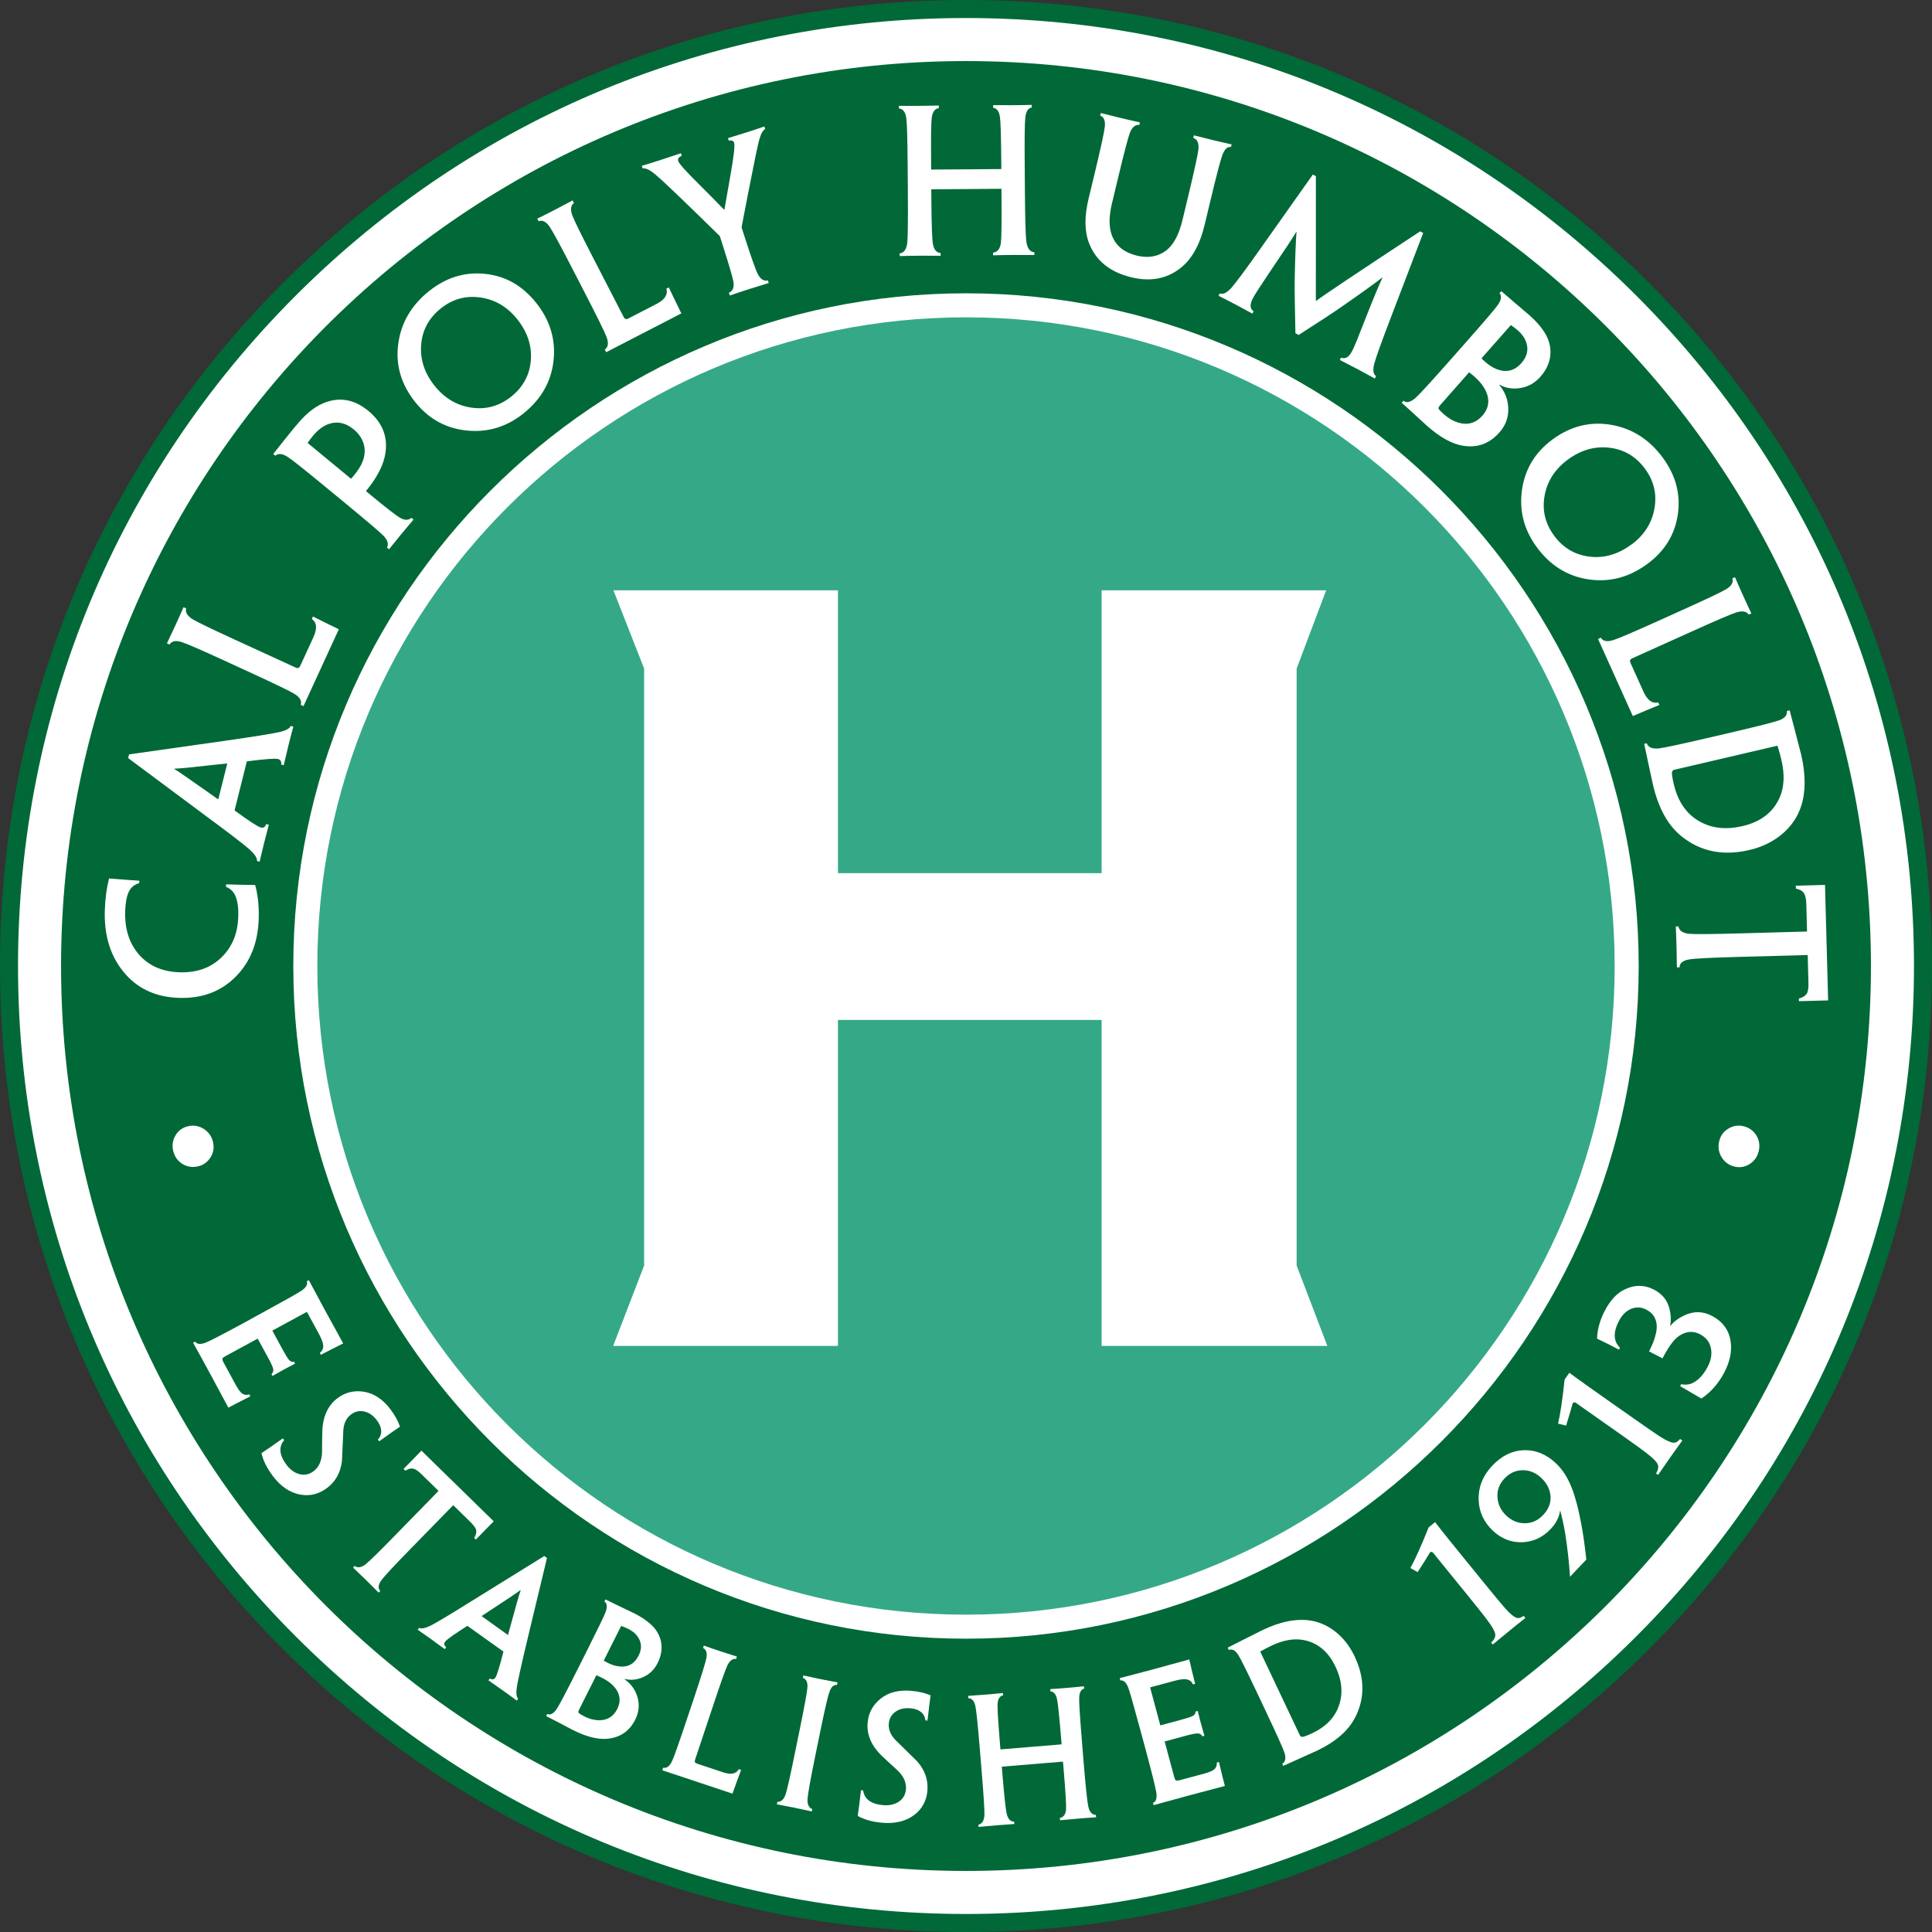 <?xml version="1.0" ?>
<svg xmlns="http://www.w3.org/2000/svg" viewBox="0 0 482.5 482.5">
	<rect x="0" y="0" width="482.5" height="482.5" fill="#333333" stroke="none"/>
	<style>
		.cls0 { fill: #006937; }
		.cls1 { fill: #fff; }
		.cls2 { fill: #35a987; }
	</style>
	<path d="M 241.25,482.5 C 176.81,482.5 116.23,457.41 70.66,411.84 C 25.09,366.27 0.0,305.69 0.0,241.25 C 0.0,176.81 25.09,116.23 70.66,70.66 C 116.23,25.09 176.81,0.0 241.25,0.0 C 305.69,0.0 366.27,25.09 411.84,70.66 C 457.41,116.23 482.5,176.81 482.5,241.25 C 482.5,305.69 457.41,366.27 411.84,411.84 C 366.27,457.41 305.69,482.5 241.25,482.5 L 241.25,482.5" class="cls0"/>
	<path d="M 241.25,4.5 C 178.01,4.5 118.56,29.13 73.84,73.84 C 29.12,118.56 4.5,178.01 4.5,241.25 C 4.5,304.49 29.13,363.94 73.84,408.66 C 118.56,453.38 178.01,478.0 241.25,478.0 C 304.49,478.0 363.94,453.37 408.66,408.66 C 453.38,363.94 478.0,304.49 478.0,241.25 C 478.0,178.01 453.37,118.56 408.66,73.84 C 363.94,29.13 304.49,4.5 241.25,4.5 L 241.25,4.5" class="cls1"/>
	<path d="M 241.25,467.25 C 366.07,467.25 467.25,366.07 467.25,241.25 C 467.25,116.43 366.07,15.25 241.25,15.25 C 116.43,15.25 15.25,116.43 15.25,241.25 C 15.25,366.07 116.43,467.25 241.25,467.25" class="cls0"/>
	<path d="M 73.25,241.25 C 73.25,333.88 148.61,409.25 241.25,409.25 C 333.89,409.25 409.25,333.89 409.25,241.25 C 409.25,148.61 333.89,73.25 241.25,73.25 C 148.61,73.25 73.25,148.62 73.25,241.25" class="cls1"/>
	<path d="M 323.82,166.98 L 323.82,316.04 L 331.49,336.13 L 275.12,336.13 L 275.12,254.72 L 209.27,254.72 L 209.27,336.13 L 153.13,336.13 L 160.87,316.04 L 160.87,166.98 L 153.2,147.43 L 209.27,147.43 L 209.27,218.07 L 275.12,218.07 L 275.12,147.43 L 331.19,147.43 L 323.82,166.98 M 403.25,241.25 C 403.25,151.78 330.72,79.25 241.25,79.25 C 151.78,79.25 79.25,151.78 79.25,241.25 C 79.25,330.72 151.78,403.25 241.25,403.25 C 330.72,403.25 403.25,330.72 403.25,241.25" class="cls2"/>
	<g class="cls1">
		<path d="M 34.78,220.56 C 33.65,220.87 32.83,221.5 32.31,222.44 C 31.7,223.51 31.35,225.19 31.27,227.5 C 31.11,231.95 32.26,235.57 34.7,238.38 C 37.14,241.19 40.51,242.67 44.8,242.82 C 49.05,242.97 52.53,241.76 55.23,239.18 C 57.93,236.6 59.36,233.22 59.5,229.03 C 59.58,226.82 59.35,225.08 58.82,223.82 C 58.38,222.72 57.59,221.94 56.45,221.48 L 56.47,220.86 C 58.74,220.94 61.16,220.99 63.72,221.02 C 64.0,222.02 64.22,223.1 64.37,224.26 C 64.6,225.87 64.68,227.65 64.61,229.6 C 64.4,235.45 62.52,240.19 58.97,243.81 C 55.25,247.62 50.46,249.42 44.61,249.21 C 38.76,249.0 34.14,246.81 30.77,242.62 C 27.49,238.57 25.96,233.43 26.18,227.23 C 26.23,225.82 26.34,224.43 26.52,223.06 C 26.69,221.85 26.93,220.62 27.23,219.39 C 29.21,219.56 31.73,219.74 34.8,219.95 L 34.78,220.56"/>
		<path d="M 58.58,202.4 C 62.21,205.05 64.39,206.47 65.14,206.66 C 65.79,206.82 66.24,206.54 66.49,205.81 L 67.14,205.97 C 66.64,207.86 66.23,209.44 65.91,210.71 C 65.48,212.45 65.12,213.94 64.84,215.19 L 64.19,215.03 C 64.27,214.29 63.64,213.32 62.27,212.1 C 60.91,210.89 57.29,208.11 51.41,203.77 L 32.01,189.33 L 32.24,188.4 L 56.14,185.01 C 63.36,183.97 67.84,183.26 69.59,182.87 C 71.34,182.48 72.34,181.96 72.61,181.3 L 73.26,181.46 C 72.93,182.66 72.54,184.13 72.11,185.87 C 71.76,187.27 71.34,189.01 70.86,191.1 L 70.21,190.94 C 70.33,190.18 70.07,189.72 69.42,189.55 C 68.71,189.37 66.12,189.57 61.65,190.14 L 58.58,202.4 M 56.76,190.66 L 56.61,190.67 C 48.87,191.54 44.53,191.98 43.57,191.97 L 43.55,192.06 C 44.22,192.42 47.83,194.93 54.39,199.56 L 54.53,199.59 L 56.76,190.66"/>
		<path d="M 56.03,164.98 C 50.19,162.29 46.63,160.75 45.37,160.35 C 43.89,159.88 42.89,160.09 42.34,160.97 L 41.69,160.67 C 42.29,159.43 43.01,157.91 43.84,156.11 C 44.6,154.45 45.27,152.96 45.84,151.64 L 46.49,151.94 C 46.23,152.88 46.74,153.76 48.02,154.6 C 49.17,155.31 52.66,156.99 58.48,159.67 L 73.88,166.74 C 74.37,166.97 74.73,166.83 74.96,166.34 L 78.27,159.14 C 78.76,158.06 78.98,157.15 78.92,156.4 C 78.86,155.65 78.51,155.04 77.88,154.58 L 78.16,153.97 C 80.65,155.22 82.8,156.28 84.62,157.15 L 75.8,176.34 L 75.1,176.02 C 75.44,175.05 74.91,174.14 73.51,173.28 C 72.36,172.57 68.64,170.78 62.36,167.89 L 56.03,164.98"/>
		<path d="M 80.86,121.25 C 75.92,117.18 72.9,114.78 71.78,114.07 C 70.5,113.26 69.49,113.18 68.76,113.81 L 68.24,113.38 C 69.31,112.03 70.33,110.75 71.28,109.54 C 73.19,107.17 74.29,105.84 74.58,105.54 C 76.5,103.31 78.43,101.75 80.37,100.86 C 84.47,99.01 88.34,99.6 91.99,102.61 C 95.4,105.42 96.83,108.86 96.29,112.94 C 95.9,115.93 94.26,119.17 91.39,122.65 L 92.69,123.72 C 96.54,126.9 98.96,128.77 99.95,129.33 C 101.08,129.97 102.01,129.97 102.75,129.33 L 103.27,129.76 C 101.94,131.32 100.89,132.57 100.12,133.51 C 99.16,134.67 98.18,135.89 97.16,137.17 L 96.64,136.74 C 97.13,135.9 96.82,134.89 95.7,133.73 C 94.75,132.78 91.59,130.09 86.23,125.67 L 80.86,121.25 M 88.32,107.23 C 86.22,105.5 84.02,105.1 81.73,106.02 C 80.46,106.55 79.26,107.51 78.12,108.89 C 77.67,109.43 77.24,110.01 76.82,110.62 L 87.67,119.57 C 88.27,118.9 88.69,118.38 88.95,118.02 C 89.94,116.72 90.57,115.5 90.85,114.36 C 91.18,113.1 91.16,111.88 90.77,110.68 C 90.33,109.36 89.52,108.22 88.36,107.26 L 88.32,107.23"/>
		<path d="M 133.87,75.59 C 137.35,79.94 138.81,84.74 138.25,90.01 C 137.69,95.27 135.18,99.69 130.74,103.25 C 126.52,106.63 121.79,108.05 116.57,107.52 C 111.35,106.99 107.06,104.62 103.7,100.42 C 100.18,96.02 98.76,91.19 99.45,85.93 C 100.14,80.67 102.7,76.26 107.15,72.7 C 111.4,69.3 116.06,67.87 121.13,68.39 C 126.21,68.92 130.44,71.31 133.84,75.56 L 133.87,75.59 M 129.14,79.68 C 126.68,76.61 123.62,74.81 119.97,74.29 C 116.32,73.77 113.03,74.68 110.1,77.02 C 107.1,79.42 105.46,82.45 105.18,86.12 C 104.9,89.79 106.02,93.2 108.54,96.35 C 111.04,99.47 114.12,101.29 117.77,101.81 C 121.42,102.33 124.72,101.41 127.67,99.05 C 130.64,96.67 132.28,93.65 132.57,90.0 C 132.86,86.34 131.73,82.92 129.17,79.72 L 129.14,79.68"/>
		<path d="M 142.81,66.84 C 139.86,61.12 138.01,57.72 137.27,56.63 C 136.39,55.35 135.47,54.89 134.5,55.25 L 134.17,54.61 C 135.41,54.01 136.91,53.25 138.67,52.34 C 140.29,51.5 141.73,50.74 143.0,50.05 L 143.33,50.69 C 142.55,51.27 142.41,52.28 142.9,53.72 C 143.37,54.99 145.08,58.47 148.01,64.15 L 155.78,79.21 C 156.03,79.69 156.4,79.81 156.88,79.56 L 163.92,75.93 C 164.97,75.39 165.71,74.8 166.12,74.17 C 166.53,73.54 166.64,72.85 166.43,72.09 L 167.03,71.78 C 168.22,74.3 169.27,76.46 170.16,78.27 L 151.39,87.96 L 151.04,87.28 C 151.91,86.72 152.05,85.68 151.47,84.14 C 151.0,82.87 149.17,79.17 146.0,73.02 L 142.81,66.84"/>
		<path d="M 185.2,56.78 L 185.77,58.56 C 187.53,64.04 188.68,67.32 189.23,68.39 C 189.89,69.72 190.74,70.27 191.78,70.04 L 191.99,70.68 C 190.37,71.17 188.76,71.67 187.18,72.17 C 185.11,72.83 183.47,73.38 182.26,73.8 L 182.04,73.11 C 183.02,72.7 183.39,71.77 183.16,70.33 C 182.95,69.15 181.97,65.84 180.22,60.38 L 179.77,58.96 L 173.9,53.23 C 168.38,47.87 165.01,44.69 163.78,43.67 C 162.35,42.45 161.25,41.91 160.49,42.05 L 160.28,41.41 C 161.23,41.14 162.7,40.68 164.68,40.05 C 166.14,39.58 167.94,38.99 170.06,38.27 L 170.27,38.91 C 169.5,39.22 169.2,39.66 169.37,40.2 C 169.58,40.87 171.39,42.88 174.78,46.23 C 176.35,47.78 178.37,49.82 180.83,52.36 L 180.92,52.33 C 181.01,51.76 181.5,48.95 182.4,43.89 C 183.25,39.11 183.57,36.37 183.34,35.67 C 183.17,35.15 182.73,34.97 182.01,35.14 L 181.8,34.5 C 183.97,33.84 185.67,33.31 186.89,32.92 C 188.38,32.44 189.72,32.0 190.9,31.58 L 191.1,32.22 C 190.49,32.52 189.95,33.56 189.49,35.36 C 189.11,36.89 188.17,41.46 186.68,49.07 L 185.2,56.78"/>
		<path d="M 255.96,47.95 C 256.01,54.86 256.14,59.02 256.34,60.43 C 256.58,62.06 257.24,62.92 258.33,63.01 L 258.33,63.68 C 256.79,63.66 255.15,63.66 253.39,63.67 C 251.6,63.68 249.81,63.71 248.01,63.76 L 248.01,63.09 C 249.1,62.99 249.75,62.18 249.96,60.68 C 250.11,59.43 250.16,55.78 250.12,49.74 L 250.1,47.15 L 232.58,47.28 L 232.6,49.87 C 232.65,55.92 232.77,59.56 232.97,60.81 C 233.21,62.31 233.85,63.11 234.91,63.2 L 234.92,63.87 C 233.22,63.85 231.51,63.85 229.78,63.86 C 227.8,63.88 226.1,63.9 224.69,63.95 L 224.68,63.28 C 225.74,63.18 226.37,62.31 226.58,60.67 C 226.73,59.26 226.78,55.1 226.73,48.19 L 226.68,41.23 C 226.63,34.77 226.52,30.88 226.35,29.57 C 226.15,28.0 225.53,27.18 224.51,27.09 L 224.51,26.42 C 225.85,26.44 227.53,26.45 229.55,26.43 C 231.37,26.42 233.01,26.39 234.45,26.35 L 234.45,27.02 C 233.49,27.12 232.91,27.91 232.69,29.39 C 232.54,30.61 232.49,34.18 232.53,40.09 L 232.55,42.35 L 250.07,42.22 L 250.05,39.92 C 250.01,34.03 249.9,30.48 249.73,29.27 C 249.53,27.8 248.96,27.02 248.03,26.93 L 248.03,26.26 C 249.47,26.28 251.12,26.28 252.97,26.27 C 254.76,26.26 256.33,26.23 257.67,26.19 L 257.67,26.86 C 256.78,26.96 256.24,27.8 256.06,29.37 C 255.91,30.68 255.86,34.57 255.91,41.03 L 255.96,47.95"/>
		<path d="M 273.43,43.12 C 274.94,36.8 275.77,33.0 275.91,31.72 C 276.09,30.15 275.71,29.2 274.76,28.88 L 274.92,28.23 C 276.5,28.64 278.14,29.05 279.86,29.46 C 281.45,29.84 283.05,30.21 284.68,30.56 L 284.52,31.21 C 283.53,31.07 282.75,31.74 282.16,33.21 C 281.7,34.45 280.72,38.21 279.21,44.5 L 277.69,50.85 C 276.86,54.3 276.92,57.1 277.86,59.23 C 278.91,61.59 280.94,63.13 283.96,63.85 C 286.76,64.52 289.18,64.1 291.22,62.58 C 293.08,61.15 294.44,58.6 295.32,54.93 L 296.81,48.72 C 298.32,42.4 299.15,38.6 299.29,37.32 C 299.44,35.71 299.02,34.75 298.0,34.45 L 298.16,33.8 C 299.99,34.27 301.59,34.67 302.96,35.0 C 304.7,35.42 306.25,35.77 307.59,36.06 L 307.43,36.71 C 306.54,36.56 305.82,37.25 305.26,38.76 C 304.8,40.0 303.81,43.76 302.31,50.05 L 300.83,56.21 C 299.64,61.16 297.64,64.74 294.8,66.96 C 291.4,69.63 287.33,70.4 282.6,69.27 C 277.22,67.98 273.67,65.12 271.97,60.7 C 270.83,57.76 270.8,54.07 271.86,49.62 L 273.43,43.12"/>
		<path d="M 327.87,43.6 L 328.63,44.0 L 328.62,75.11 L 328.7,75.15 C 330.19,73.98 338.84,68.19 354.67,57.78 L 355.43,58.18 L 347.5,78.91 C 345.05,85.32 343.62,89.28 343.23,90.77 C 342.79,92.42 342.94,93.48 343.67,93.94 L 343.35,94.53 C 342.06,93.81 340.7,93.07 339.26,92.31 C 337.7,91.49 336.16,90.69 334.61,89.9 L 334.92,89.31 C 335.96,89.75 336.88,89.21 337.68,87.68 C 338.18,86.75 339.25,84.13 340.91,79.83 C 342.89,74.79 344.34,71.29 345.27,69.32 L 345.23,69.3 C 343.44,70.7 340.19,73.04 335.49,76.31 C 333.47,77.74 329.75,80.19 324.33,83.65 L 323.52,83.22 C 323.36,76.55 323.3,72.04 323.34,69.71 C 323.45,64.3 323.6,60.36 323.79,57.89 L 323.75,57.87 C 322.74,59.58 320.64,62.76 317.46,67.41 C 314.96,71.12 313.44,73.46 312.92,74.45 C 312.08,76.03 312.13,77.13 313.08,77.74 L 312.77,78.33 C 311.29,77.51 309.78,76.69 308.25,75.89 C 306.83,75.14 305.53,74.47 304.32,73.87 L 304.63,73.28 C 305.44,73.6 306.39,73.15 307.5,71.92 C 308.6,70.69 311.11,67.3 315.04,61.73 L 327.87,43.6"/>
		<path d="M 374.41,108.05 C 372.0,110.79 369.0,111.88 365.43,111.33 C 362.68,110.91 359.67,109.25 356.38,106.35 C 355.95,105.97 355.38,105.45 354.68,104.79 C 353.86,104.02 353.28,103.49 352.95,103.2 L 350.07,100.59 L 350.51,100.09 C 351.3,100.7 352.3,100.45 353.53,99.36 C 354.56,98.43 357.36,95.38 361.94,90.2 L 366.55,84.98 C 370.83,80.13 373.34,77.19 374.09,76.14 C 374.96,74.86 375.09,73.89 374.49,73.22 L 374.94,72.72 C 375.35,73.08 376.35,73.95 377.96,75.32 C 380.76,77.71 382.07,78.82 381.88,78.65 C 383.61,80.17 384.93,81.7 385.85,83.21 C 386.77,84.73 387.23,86.34 387.22,88.04 C 387.18,90.22 386.34,92.23 384.71,94.08 C 383.35,95.62 381.72,96.55 379.8,96.89 C 377.88,97.23 376.11,96.96 374.49,96.08 L 374.43,96.15 C 375.87,97.85 376.63,99.82 376.68,102.05 C 376.74,104.28 376.0,106.27 374.45,108.02 L 374.41,108.05 M 370.24,103.78 C 371.59,102.24 372.0,100.53 371.45,98.64 C 370.97,97.06 369.92,95.56 368.31,94.14 C 367.81,93.7 367.34,93.3 366.91,92.97 L 359.67,101.18 C 359.31,101.59 359.18,101.9 359.29,102.12 C 359.56,102.49 360.03,102.97 360.71,103.56 C 361.77,104.49 362.93,105.16 364.2,105.55 C 366.58,106.24 368.58,105.66 370.21,103.81 L 370.24,103.78 M 379.99,90.63 C 381.13,89.33 381.6,87.96 381.4,86.5 C 381.19,85.04 380.42,83.72 379.08,82.53 C 378.55,82.07 377.97,81.61 377.33,81.18 L 369.99,89.49 C 370.26,89.77 370.57,90.07 370.93,90.38 C 371.77,91.12 372.62,91.68 373.48,92.06 C 376.0,93.17 378.16,92.71 379.96,90.67 L 379.99,90.63"/>
		<path d="M 411.28,140.92 C 406.79,144.21 401.93,145.47 396.69,144.69 C 391.45,143.91 387.15,141.22 383.78,136.63 C 380.58,132.27 379.36,127.49 380.11,122.3 C 380.86,117.11 383.41,112.92 387.74,109.74 C 392.28,106.41 397.16,105.2 402.4,106.1 C 407.63,107.01 411.93,109.76 415.3,114.35 C 418.52,118.74 419.76,123.45 419.02,128.5 C 418.28,133.55 415.72,137.68 411.33,140.9 L 411.28,140.92 M 407.4,136.03 C 410.57,133.7 412.5,130.72 413.17,127.09 C 413.84,123.46 413.07,120.14 410.86,117.12 C 408.59,114.02 405.63,112.26 401.97,111.82 C 398.32,111.38 394.87,112.36 391.61,114.74 C 388.38,117.11 386.44,120.1 385.76,123.73 C 385.09,127.36 385.87,130.7 388.1,133.74 C 390.35,136.81 393.3,138.57 396.94,139.01 C 400.58,139.46 404.05,138.47 407.35,136.04 L 407.4,136.03"/>
		<path d="M 420.62,152.13 C 426.48,149.49 429.98,147.82 431.11,147.14 C 432.43,146.33 432.94,145.44 432.64,144.45 L 433.3,144.15 C 433.84,145.42 434.51,146.96 435.33,148.76 C 436.08,150.42 436.76,151.9 437.39,153.2 L 436.73,153.5 C 436.19,152.69 435.19,152.49 433.72,152.91 C 432.43,153.32 428.87,154.84 423.03,157.47 L 407.59,164.43 C 407.09,164.65 406.96,165.01 407.18,165.51 L 410.44,172.73 C 410.93,173.81 411.47,174.57 412.08,175.02 C 412.69,175.47 413.37,175.6 414.14,175.44 L 414.42,176.05 C 411.84,177.11 409.63,178.03 407.78,178.83 L 399.1,159.58 L 399.8,159.26 C 400.31,160.15 401.35,160.35 402.91,159.86 C 404.2,159.45 408.0,157.83 414.3,154.99 L 420.62,152.13"/>
		<path d="M 436.84,212.29 C 430.33,213.81 424.7,212.68 419.97,208.88 C 416.57,206.16 414.19,201.87 412.82,196.01 C 412.67,195.39 412.48,194.48 412.23,193.29 C 411.92,191.82 411.72,190.89 411.63,190.52 L 410.62,185.78 L 411.27,185.63 C 411.6,186.64 412.59,187.06 414.23,186.91 C 415.57,186.76 419.61,185.9 426.34,184.33 L 433.12,182.75 C 439.38,181.29 443.12,180.33 444.33,179.89 C 445.75,179.36 446.39,178.59 446.25,177.57 L 446.95,177.41 C 447.24,178.49 447.68,180.17 448.27,182.43 C 449.32,186.52 449.83,188.49 449.8,188.33 C 450.97,193.35 450.99,197.65 449.85,201.23 C 448.96,204.03 447.33,206.42 444.97,208.38 C 442.71,210.25 440.01,211.56 436.86,212.29 L 436.84,212.29 M 435.15,206.32 C 439.79,205.24 442.92,202.8 444.53,199.0 C 445.61,196.45 445.73,193.36 444.88,189.75 C 444.64,188.72 444.32,187.55 443.91,186.23 L 418.15,192.24 C 417.68,192.35 417.48,192.73 417.56,193.39 C 417.63,194.05 417.78,194.87 418.02,195.87 C 418.89,199.58 420.57,202.37 423.08,204.25 C 426.42,206.72 430.42,207.42 435.1,206.32 L 435.15,206.32"/>
		<path d="M 451.29,232.64 L 451.11,225.78 C 451.08,224.5 450.87,223.59 450.51,223.04 C 450.14,222.49 449.48,222.12 448.51,221.92 L 448.49,221.2 L 455.78,221.0 L 456.56,249.84 L 449.27,250.04 L 449.25,249.37 C 450.27,249.12 450.96,248.65 451.33,247.97 C 451.57,247.42 451.68,246.55 451.64,245.37 L 451.46,238.51 L 434.47,238.97 C 427.53,239.16 423.36,239.36 421.95,239.59 C 420.29,239.86 419.46,240.52 419.46,241.58 L 418.79,241.6 C 418.77,239.78 418.74,238.08 418.7,236.51 C 418.65,234.69 418.59,232.97 418.51,231.38 L 419.18,231.36 C 419.34,232.41 420.22,233.03 421.82,233.21 C 423.23,233.33 427.39,233.3 434.3,233.11 L 451.29,232.64"/>
		<path d="M 53.2,285.24 C 53.52,286.61 53.31,287.89 52.56,289.06 C 51.81,290.23 50.79,290.98 49.48,291.28 C 48.05,291.61 46.73,291.41 45.54,290.67 C 44.35,289.93 43.59,288.84 43.25,287.41 C 42.93,286.04 43.12,284.75 43.83,283.55 C 44.54,282.35 45.58,281.59 46.95,281.27 C 48.35,280.94 49.66,281.16 50.88,281.93 C 52.09,282.7 52.86,283.78 53.19,285.19 L 53.2,285.24"/>
		<path d="M 66.48,327.31 C 71.45,324.61 74.41,322.94 75.37,322.29 C 76.5,321.49 76.91,320.72 76.61,319.99 L 77.13,319.71 C 79.04,323.29 80.37,325.76 81.1,327.11 C 82.6,329.87 84.13,332.66 85.71,335.51 C 83.65,336.53 81.79,337.48 80.13,338.35 L 79.87,337.87 C 80.62,337.31 80.87,336.51 80.64,335.49 C 80.52,334.92 80.15,334.07 79.54,332.93 L 76.65,327.62 L 68.01,332.31 L 70.54,336.96 C 71.29,338.34 71.84,339.23 72.18,339.63 C 72.53,340.03 72.94,340.18 73.43,340.08 L 73.69,340.56 C 72.54,341.15 71.65,341.62 71.01,341.97 C 70.27,342.37 69.28,342.93 68.04,343.63 L 67.8,343.19 C 68.2,342.81 68.34,342.36 68.22,341.84 C 68.1,341.32 67.67,340.38 66.93,339.03 L 64.36,334.31 L 56.28,338.7 C 55.86,338.93 55.63,339.11 55.57,339.25 C 55.51,339.39 55.56,339.65 55.7,340.02 L 58.97,346.04 C 59.53,347.01 60.0,347.65 60.39,347.95 C 60.93,348.36 61.55,348.45 62.26,348.23 L 62.52,348.71 C 59.82,350.08 57.99,351.03 57.03,351.55 L 52.66,343.41 C 50.69,339.79 49.22,337.1 48.23,335.35 L 48.75,335.07 C 49.21,335.74 50.11,335.81 51.44,335.28 C 52.56,334.83 55.8,333.15 61.14,330.25 L 66.48,327.31"/>
		<path d="M 81.66,371.62 C 79.63,373.15 77.39,373.7 74.95,373.26 C 72.36,372.76 70.1,371.22 68.16,368.65 C 66.66,366.66 65.71,364.75 65.31,362.91 C 66.92,361.84 68.69,360.61 70.63,359.22 L 70.96,359.66 C 69.54,361.36 69.74,363.42 71.56,365.83 C 72.49,367.06 73.57,367.84 74.82,368.16 C 76.06,368.48 77.23,368.23 78.33,367.41 C 79.65,366.42 80.35,364.83 80.43,362.67 C 80.42,361.63 80.43,360.0 80.49,357.79 C 80.55,353.92 81.81,351.06 84.27,349.2 C 86.26,347.7 88.49,347.16 90.97,347.59 C 93.45,348.02 95.62,349.47 97.5,351.95 C 98.63,353.45 99.43,354.9 99.89,356.3 C 98.56,357.19 96.83,358.41 94.7,359.95 L 94.37,359.51 C 95.01,358.82 95.28,358.04 95.18,357.16 C 95.13,356.39 94.77,355.57 94.12,354.7 C 93.23,353.52 92.18,352.78 90.99,352.51 C 89.8,352.23 88.69,352.48 87.66,353.26 C 86.54,354.1 85.9,355.37 85.75,357.07 C 85.62,359.69 85.51,362.3 85.4,364.91 C 85.04,367.78 83.81,370.0 81.7,371.59 L 81.66,371.62"/>
		<path d="M 109.52,372.34 L 105.23,368.14 C 104.43,367.36 103.75,366.9 103.18,366.78 C 102.61,366.66 101.97,366.83 101.24,367.29 L 100.79,366.85 L 105.25,362.29 L 123.3,379.93 L 118.84,384.49 L 118.42,384.08 C 118.91,383.3 119.06,382.59 118.87,381.94 C 118.69,381.45 118.22,380.84 117.48,380.11 L 113.19,375.91 L 102.8,386.54 C 98.55,390.88 96.06,393.56 95.32,394.55 C 94.44,395.73 94.32,396.65 94.97,397.32 L 94.56,397.74 C 93.44,396.6 92.39,395.56 91.41,394.6 C 90.27,393.48 89.19,392.45 88.17,391.49 L 88.58,391.07 C 89.32,391.64 90.25,391.49 91.37,390.62 C 92.33,389.84 94.93,387.28 99.15,382.96 L 109.52,372.34"/>
		<path d="M 116.73,406.04 C 113.41,408.14 111.55,409.46 111.16,410.01 C 110.82,410.49 110.9,410.95 111.42,411.38 L 111.08,411.86 C 109.71,410.84 108.55,410.0 107.62,409.33 C 106.34,408.42 105.24,407.65 104.32,407.02 L 104.66,406.54 C 105.23,406.85 106.23,406.64 107.66,405.92 C 109.09,405.2 112.51,403.15 117.93,399.76 L 135.92,388.61 L 136.6,389.1 L 131.67,409.64 C 130.19,415.85 129.33,419.72 129.09,421.27 C 128.85,422.82 128.95,423.8 129.4,424.23 L 129.06,424.71 C 128.19,424.05 127.11,423.27 125.84,422.36 C 124.81,421.63 123.53,420.73 121.99,419.66 L 122.33,419.18 C 122.91,419.53 123.37,419.46 123.71,418.98 C 124.09,418.46 124.76,416.29 125.73,412.47 L 116.73,406.04 M 126.86,408.33 L 126.9,408.2 C 128.68,401.62 129.72,397.95 130.04,397.17 L 129.97,397.12 C 129.46,397.55 126.26,399.68 120.38,403.53 L 120.31,403.63 L 126.86,408.33"/>
		<path d="M 158.66,429.45 C 157.23,432.3 154.94,433.9 151.8,434.23 C 149.38,434.49 146.46,433.76 143.03,432.04 C 142.58,431.81 141.99,431.5 141.25,431.1 C 140.39,430.64 139.78,430.31 139.43,430.14 L 136.41,428.58 L 136.67,428.05 C 137.47,428.39 138.27,427.96 139.06,426.76 C 139.73,425.75 141.41,422.54 144.13,417.13 L 146.86,411.69 C 149.4,406.64 150.87,403.58 151.27,402.53 C 151.72,401.25 151.62,400.4 150.95,399.97 L 151.21,399.44 C 151.64,399.65 152.68,400.16 154.34,400.97 C 157.24,402.37 158.59,403.01 158.39,402.91 C 160.19,403.82 161.65,404.81 162.77,405.89 C 163.89,406.97 164.64,408.23 165.01,409.67 C 165.46,411.52 165.2,413.42 164.23,415.34 C 163.43,416.94 162.25,418.1 160.7,418.81 C 159.15,419.52 157.6,419.69 156.03,419.31 L 155.99,419.39 C 157.59,420.51 158.67,422.0 159.21,423.88 C 159.76,425.75 159.57,427.6 158.66,429.43 L 158.66,429.45 M 154.17,426.77 C 154.97,425.17 154.93,423.63 154.05,422.15 C 153.29,420.92 152.07,419.89 150.39,419.05 C 149.86,418.79 149.38,418.56 148.94,418.37 L 144.64,426.93 C 144.43,427.36 144.39,427.65 144.53,427.81 C 144.84,428.06 145.35,428.36 146.05,428.71 C 147.15,429.26 148.28,429.57 149.45,429.62 C 151.62,429.67 153.18,428.74 154.15,426.81 L 154.17,426.77 M 159.49,413.46 C 160.17,412.11 160.26,410.84 159.76,409.65 C 159.26,408.46 158.31,407.51 156.91,406.81 C 156.36,406.53 155.76,406.28 155.13,406.06 L 150.78,414.73 C 151.07,414.91 151.4,415.09 151.77,415.28 C 152.65,415.72 153.49,416.0 154.3,416.13 C 156.68,416.51 158.4,415.63 159.47,413.51 L 159.49,413.46"/>
		<path d="M 173.39,423.86 C 175.17,418.52 176.17,415.29 176.4,414.15 C 176.67,412.82 176.39,411.96 175.58,411.57 L 175.78,410.97 C 176.91,411.38 178.3,411.85 179.95,412.4 C 181.46,412.9 182.82,413.34 184.03,413.71 L 183.83,414.31 C 182.99,414.18 182.27,414.7 181.67,415.89 C 181.17,416.96 180.03,420.15 178.26,425.47 L 173.57,439.53 C 173.42,439.98 173.57,440.28 174.02,440.43 L 180.59,442.62 C 181.57,442.95 182.39,443.05 183.03,442.92 C 183.68,442.8 184.17,442.44 184.52,441.84 L 185.08,442.03 C 184.23,444.31 183.51,446.29 182.93,447.95 L 165.4,442.11 L 165.61,441.47 C 166.49,441.67 167.23,441.12 167.84,439.82 C 168.34,438.75 169.55,435.34 171.46,429.61 L 173.39,423.86"/>
		<path d="M 203.61,438.5 C 202.4,444.43 201.76,448.0 201.68,449.21 C 201.59,450.62 201.99,451.49 202.86,451.81 L 202.74,452.39 C 201.21,452.05 199.76,451.74 198.39,451.46 C 196.74,451.13 195.29,450.84 194.02,450.61 L 194.15,449.99 C 195.05,450.06 195.74,449.43 196.21,448.1 C 196.59,446.95 197.38,443.42 198.58,437.52 L 199.81,431.51 C 200.94,425.97 201.55,422.63 201.64,421.51 C 201.75,420.13 201.37,419.31 200.51,419.05 L 200.64,418.43 C 201.84,418.7 203.25,419.01 204.87,419.34 C 206.35,419.64 207.78,419.92 209.16,420.17 L 209.03,420.79 C 208.19,420.71 207.55,421.32 207.11,422.63 C 206.72,423.72 205.96,427.02 204.83,432.54 L 203.61,438.5"/>
		<path d="M 231.62,447.17 C 231.4,449.71 230.31,451.74 228.35,453.25 C 226.25,454.84 223.59,455.49 220.38,455.22 C 217.9,455.01 215.84,454.43 214.21,453.51 C 214.49,451.6 214.76,449.46 215.02,447.09 L 215.56,447.14 C 215.88,449.33 217.54,450.56 220.55,450.82 C 222.08,450.95 223.39,450.67 224.46,449.96 C 225.53,449.25 226.13,448.21 226.25,446.85 C 226.39,445.2 225.69,443.63 224.13,442.11 C 223.35,441.42 222.15,440.32 220.54,438.81 C 217.7,436.18 216.42,433.33 216.68,430.26 C 216.89,427.78 217.99,425.76 219.96,424.2 C 221.93,422.64 224.47,422.0 227.57,422.27 C 229.44,422.43 231.05,422.81 232.4,423.4 C 232.18,424.98 231.93,427.08 231.64,429.7 L 231.1,429.65 C 231.01,428.72 230.61,427.99 229.9,427.48 C 229.3,427.01 228.45,426.72 227.36,426.63 C 225.88,426.5 224.64,426.79 223.64,427.49 C 222.64,428.19 222.08,429.18 221.97,430.47 C 221.85,431.86 222.37,433.19 223.52,434.44 C 225.38,436.29 227.25,438.12 229.11,439.94 C 231.0,442.13 231.83,444.53 231.61,447.15 L 231.62,447.17"/>
		<path d="M 270.64,440.28 C 271.14,446.31 271.52,449.93 271.79,451.14 C 272.1,452.55 272.74,453.25 273.69,453.26 L 273.74,453.85 C 272.4,453.93 270.96,454.04 269.43,454.17 C 267.87,454.3 266.31,454.44 264.75,454.6 L 264.7,454.01 C 265.64,453.85 266.16,453.1 266.24,451.77 C 266.29,450.67 266.1,447.48 265.66,442.21 L 265.47,439.95 L 250.19,441.21 L 250.38,443.47 C 250.82,448.74 251.16,451.92 251.42,452.99 C 251.72,454.28 252.34,454.94 253.27,454.94 L 253.32,455.53 C 251.84,455.62 250.34,455.73 248.84,455.86 C 247.11,456.0 245.63,456.14 244.41,456.27 L 244.36,455.68 C 245.27,455.52 245.77,454.72 245.85,453.28 C 245.89,452.04 245.66,448.41 245.16,442.38 L 244.66,436.31 C 244.19,430.67 243.84,427.29 243.61,426.16 C 243.33,424.81 242.74,424.13 241.84,424.12 L 241.79,423.53 C 242.96,423.46 244.43,423.35 246.19,423.21 C 247.78,423.08 249.2,422.95 250.46,422.81 L 250.51,423.4 C 249.68,423.55 249.22,424.28 249.13,425.58 C 249.08,426.65 249.27,429.77 249.69,434.93 L 249.85,436.9 L 265.13,435.64 L 264.96,433.63 C 264.54,428.5 264.21,425.4 263.98,424.36 C 263.71,423.09 263.16,422.45 262.35,422.43 L 262.3,421.84 C 263.56,421.76 265.0,421.66 266.61,421.52 C 268.17,421.39 269.54,421.26 270.71,421.14 L 270.76,421.73 C 269.99,421.88 269.57,422.64 269.52,424.02 C 269.48,425.18 269.69,428.57 270.15,434.21 L 270.64,440.28"/>
		<path d="M 284.56,431.22 C 283.09,425.76 282.15,422.49 281.75,421.41 C 281.23,420.13 280.58,419.55 279.8,419.67 L 279.65,419.1 C 283.58,418.07 286.28,417.36 287.77,416.96 C 290.8,416.15 293.88,415.3 297.01,414.43 C 297.53,416.67 298.01,418.7 298.47,420.52 L 297.94,420.66 C 297.56,419.8 296.85,419.37 295.81,419.36 C 295.23,419.34 294.31,419.5 293.07,419.84 L 287.23,421.41 L 289.78,430.9 L 294.89,429.52 C 296.4,429.11 297.4,428.79 297.87,428.55 C 298.34,428.31 298.58,427.94 298.59,427.44 L 299.12,427.3 C 299.43,428.55 299.68,429.53 299.87,430.23 C 300.09,431.04 300.4,432.13 300.79,433.5 L 300.3,433.63 C 300.03,433.15 299.62,432.91 299.09,432.91 C 298.55,432.91 297.54,433.11 296.05,433.51 L 290.86,434.91 L 293.25,443.79 C 293.37,444.25 293.5,444.52 293.62,444.6 C 293.74,444.68 294.0,444.7 294.4,444.65 L 301.01,442.87 C 302.08,442.55 302.81,442.24 303.19,441.93 C 303.71,441.5 303.95,440.91 303.89,440.18 L 304.42,440.04 C 305.12,442.98 305.62,444.98 305.9,446.03 L 296.97,448.39 C 293.0,449.46 290.04,450.27 288.1,450.82 L 287.95,450.25 C 288.71,449.96 288.99,449.1 288.78,447.68 C 288.6,446.48 287.72,442.95 286.15,437.08 L 284.56,431.22"/>
		<path d="M 338.32,413.71 C 340.82,419.0 340.89,424.02 338.52,428.76 C 336.82,432.17 333.59,435.0 328.83,437.25 C 328.32,437.49 327.58,437.82 326.61,438.25 C 325.41,438.79 324.66,439.13 324.35,439.27 L 320.48,441.01 L 320.23,440.48 C 321.03,440.01 321.21,439.09 320.78,437.71 C 320.4,436.59 318.92,433.29 316.34,427.83 L 313.74,422.33 C 311.33,417.24 309.83,414.22 309.22,413.27 C 308.51,412.15 307.73,411.75 306.88,412.05 L 306.61,411.48 C 307.48,411.04 308.83,410.35 310.66,409.43 C 313.96,407.77 315.55,406.98 315.43,407.04 C 319.51,405.11 323.18,404.3 326.45,404.61 C 329.01,404.85 331.35,405.81 333.47,407.47 C 335.49,409.05 337.1,411.13 338.31,413.68 L 338.32,413.71 M 333.53,416.25 C 331.75,412.48 329.08,410.25 325.54,409.58 C 323.16,409.13 320.5,409.6 317.56,410.98 C 316.73,411.38 315.78,411.87 314.73,412.46 L 324.63,433.38 C 324.81,433.76 325.17,433.86 325.72,433.68 C 326.27,433.5 326.95,433.22 327.76,432.83 C 330.77,431.41 332.85,429.45 333.99,426.95 C 335.49,423.64 335.34,420.08 333.55,416.29 L 333.53,416.25"/>
		<path d="M 354.04,392.62 L 352.23,391.6 C 353.38,389.55 354.9,386.16 356.8,381.44 L 358.4,380.14 L 359.9,382.06 C 361.13,383.62 363.08,386.04 365.75,389.32 L 370.6,395.28 C 373.27,398.56 375.03,400.68 375.89,401.65 C 377.09,402.99 378.01,403.77 378.66,404.0 C 379.2,404.21 379.82,404.07 380.53,403.56 L 380.95,404.08 C 379.58,405.15 378.29,406.19 377.08,407.18 C 375.78,408.24 374.35,409.42 372.8,410.71 L 372.4,410.22 C 373.15,409.54 373.49,408.86 373.43,408.19 C 373.37,407.52 372.81,406.46 371.74,405.02 C 371.01,403.99 369.3,401.82 366.62,398.52 L 358.75,388.84 C 358.13,388.08 357.89,387.77 358.04,387.9 C 357.66,387.52 357.35,387.47 357.1,387.74 C 356.41,388.92 355.39,390.55 354.04,392.62 L 354.04,392.62"/>
		<path d="M 392.1,393.78 C 391.85,390.02 391.44,386.39 390.88,382.88 C 390.58,381.09 390.18,379.23 389.67,377.32 L 389.61,377.32 C 389.39,378.93 388.61,380.44 387.26,381.86 C 385.23,383.99 382.84,385.09 380.09,385.16 C 377.34,385.23 374.91,384.26 372.8,382.25 C 370.55,380.11 369.38,377.56 369.28,374.61 C 369.18,371.38 370.33,368.51 372.72,366.0 C 375.08,363.53 377.71,362.25 380.63,362.17 C 383.55,362.09 386.22,363.2 388.63,365.49 C 390.23,367.02 391.52,369.01 392.49,371.49 C 393.36,373.67 394.12,376.48 394.78,379.93 C 395.3,382.55 395.77,385.74 396.17,389.49 L 392.1,393.78 M 375.72,369.26 C 374.45,370.6 373.86,372.15 373.98,373.92 C 374.09,375.69 374.81,377.2 376.13,378.46 C 377.51,379.77 379.07,380.43 380.81,380.42 C 382.55,380.42 384.07,379.74 385.36,378.38 C 386.73,376.94 387.36,375.37 387.23,373.67 C 387.1,371.97 386.35,370.45 384.95,369.12 C 383.57,367.81 382.01,367.16 380.28,367.17 C 378.55,367.18 377.03,367.87 375.74,369.23 L 375.72,369.26"/>
		<path d="M 391.12,356.03 L 389.11,355.54 C 389.66,353.25 390.2,349.58 390.75,344.52 L 391.93,342.84 L 393.9,344.28 C 395.51,345.45 398.04,347.25 401.5,349.68 L 407.79,354.1 C 411.25,356.53 413.52,358.1 414.6,358.79 C 416.11,359.75 417.22,360.25 417.91,360.29 C 418.48,360.35 419.04,360.04 419.59,359.37 L 420.14,359.76 C 419.12,361.16 418.16,362.51 417.25,363.79 C 416.28,365.16 415.23,366.68 414.09,368.35 L 413.58,367.99 C 414.11,367.13 414.26,366.39 414.02,365.76 C 413.78,365.13 412.95,364.26 411.53,363.16 C 410.55,362.37 408.32,360.74 404.84,358.29 L 394.64,351.11 C 393.84,350.55 393.53,350.31 393.7,350.4 C 393.23,350.14 392.92,350.17 392.75,350.5 C 392.4,351.82 391.86,353.67 391.12,356.03 L 391.12,356.03"/>
		<path d="M 411.84,337.5 C 412.61,335.98 413.13,334.7 413.39,333.67 C 413.76,332.38 413.85,331.27 413.67,330.35 C 413.41,328.92 412.59,327.83 411.21,327.1 C 409.95,326.43 408.69,326.35 407.42,326.85 C 406.16,327.35 405.13,328.35 404.35,329.83 C 403.26,331.88 402.99,333.62 403.54,335.05 C 403.74,335.57 404.09,336.08 404.58,336.59 L 404.33,337.07 C 402.33,336.01 400.5,335.09 398.85,334.32 C 398.94,331.93 399.6,329.57 400.83,327.25 C 402.14,324.78 403.7,323.07 405.53,322.13 C 408.13,320.81 410.66,320.81 413.14,322.11 C 415.19,323.2 416.47,324.82 416.97,326.99 C 417.31,328.44 417.36,329.82 417.1,331.14 L 417.14,331.16 C 417.98,330.11 419.1,329.25 420.51,328.57 C 422.9,327.4 425.25,327.42 427.55,328.63 C 430.22,330.04 431.77,332.14 432.2,334.93 C 432.58,337.44 432.05,340.07 430.59,342.82 C 429.13,345.57 427.24,347.72 424.9,349.27 C 424.83,349.23 423.06,348.2 419.6,346.18 L 419.85,345.7 C 420.86,345.89 421.73,345.82 422.47,345.51 C 424.02,344.84 425.35,343.47 426.45,341.39 C 427.37,339.66 427.62,338.0 427.22,336.43 C 426.88,335.05 426.0,333.98 424.59,333.23 C 423.25,332.52 421.9,332.44 420.54,332.99 C 419.47,333.4 418.47,334.21 417.55,335.4 C 416.91,336.2 416.12,337.48 415.19,339.23 L 411.84,337.5"/>
		<path d="M 429.35,285.02 C 429.67,283.65 430.42,282.6 431.61,281.88 C 432.8,281.15 434.05,280.95 435.36,281.25 C 436.79,281.58 437.88,282.35 438.62,283.54 C 439.36,284.73 439.56,286.04 439.23,287.48 C 438.91,288.85 438.17,289.92 437.0,290.68 C 435.83,291.44 434.57,291.67 433.2,291.35 C 431.8,291.02 430.72,290.25 429.97,289.02 C 429.22,287.79 429.01,286.48 429.34,285.08 L 429.35,285.02"/>
	</g>
</svg>